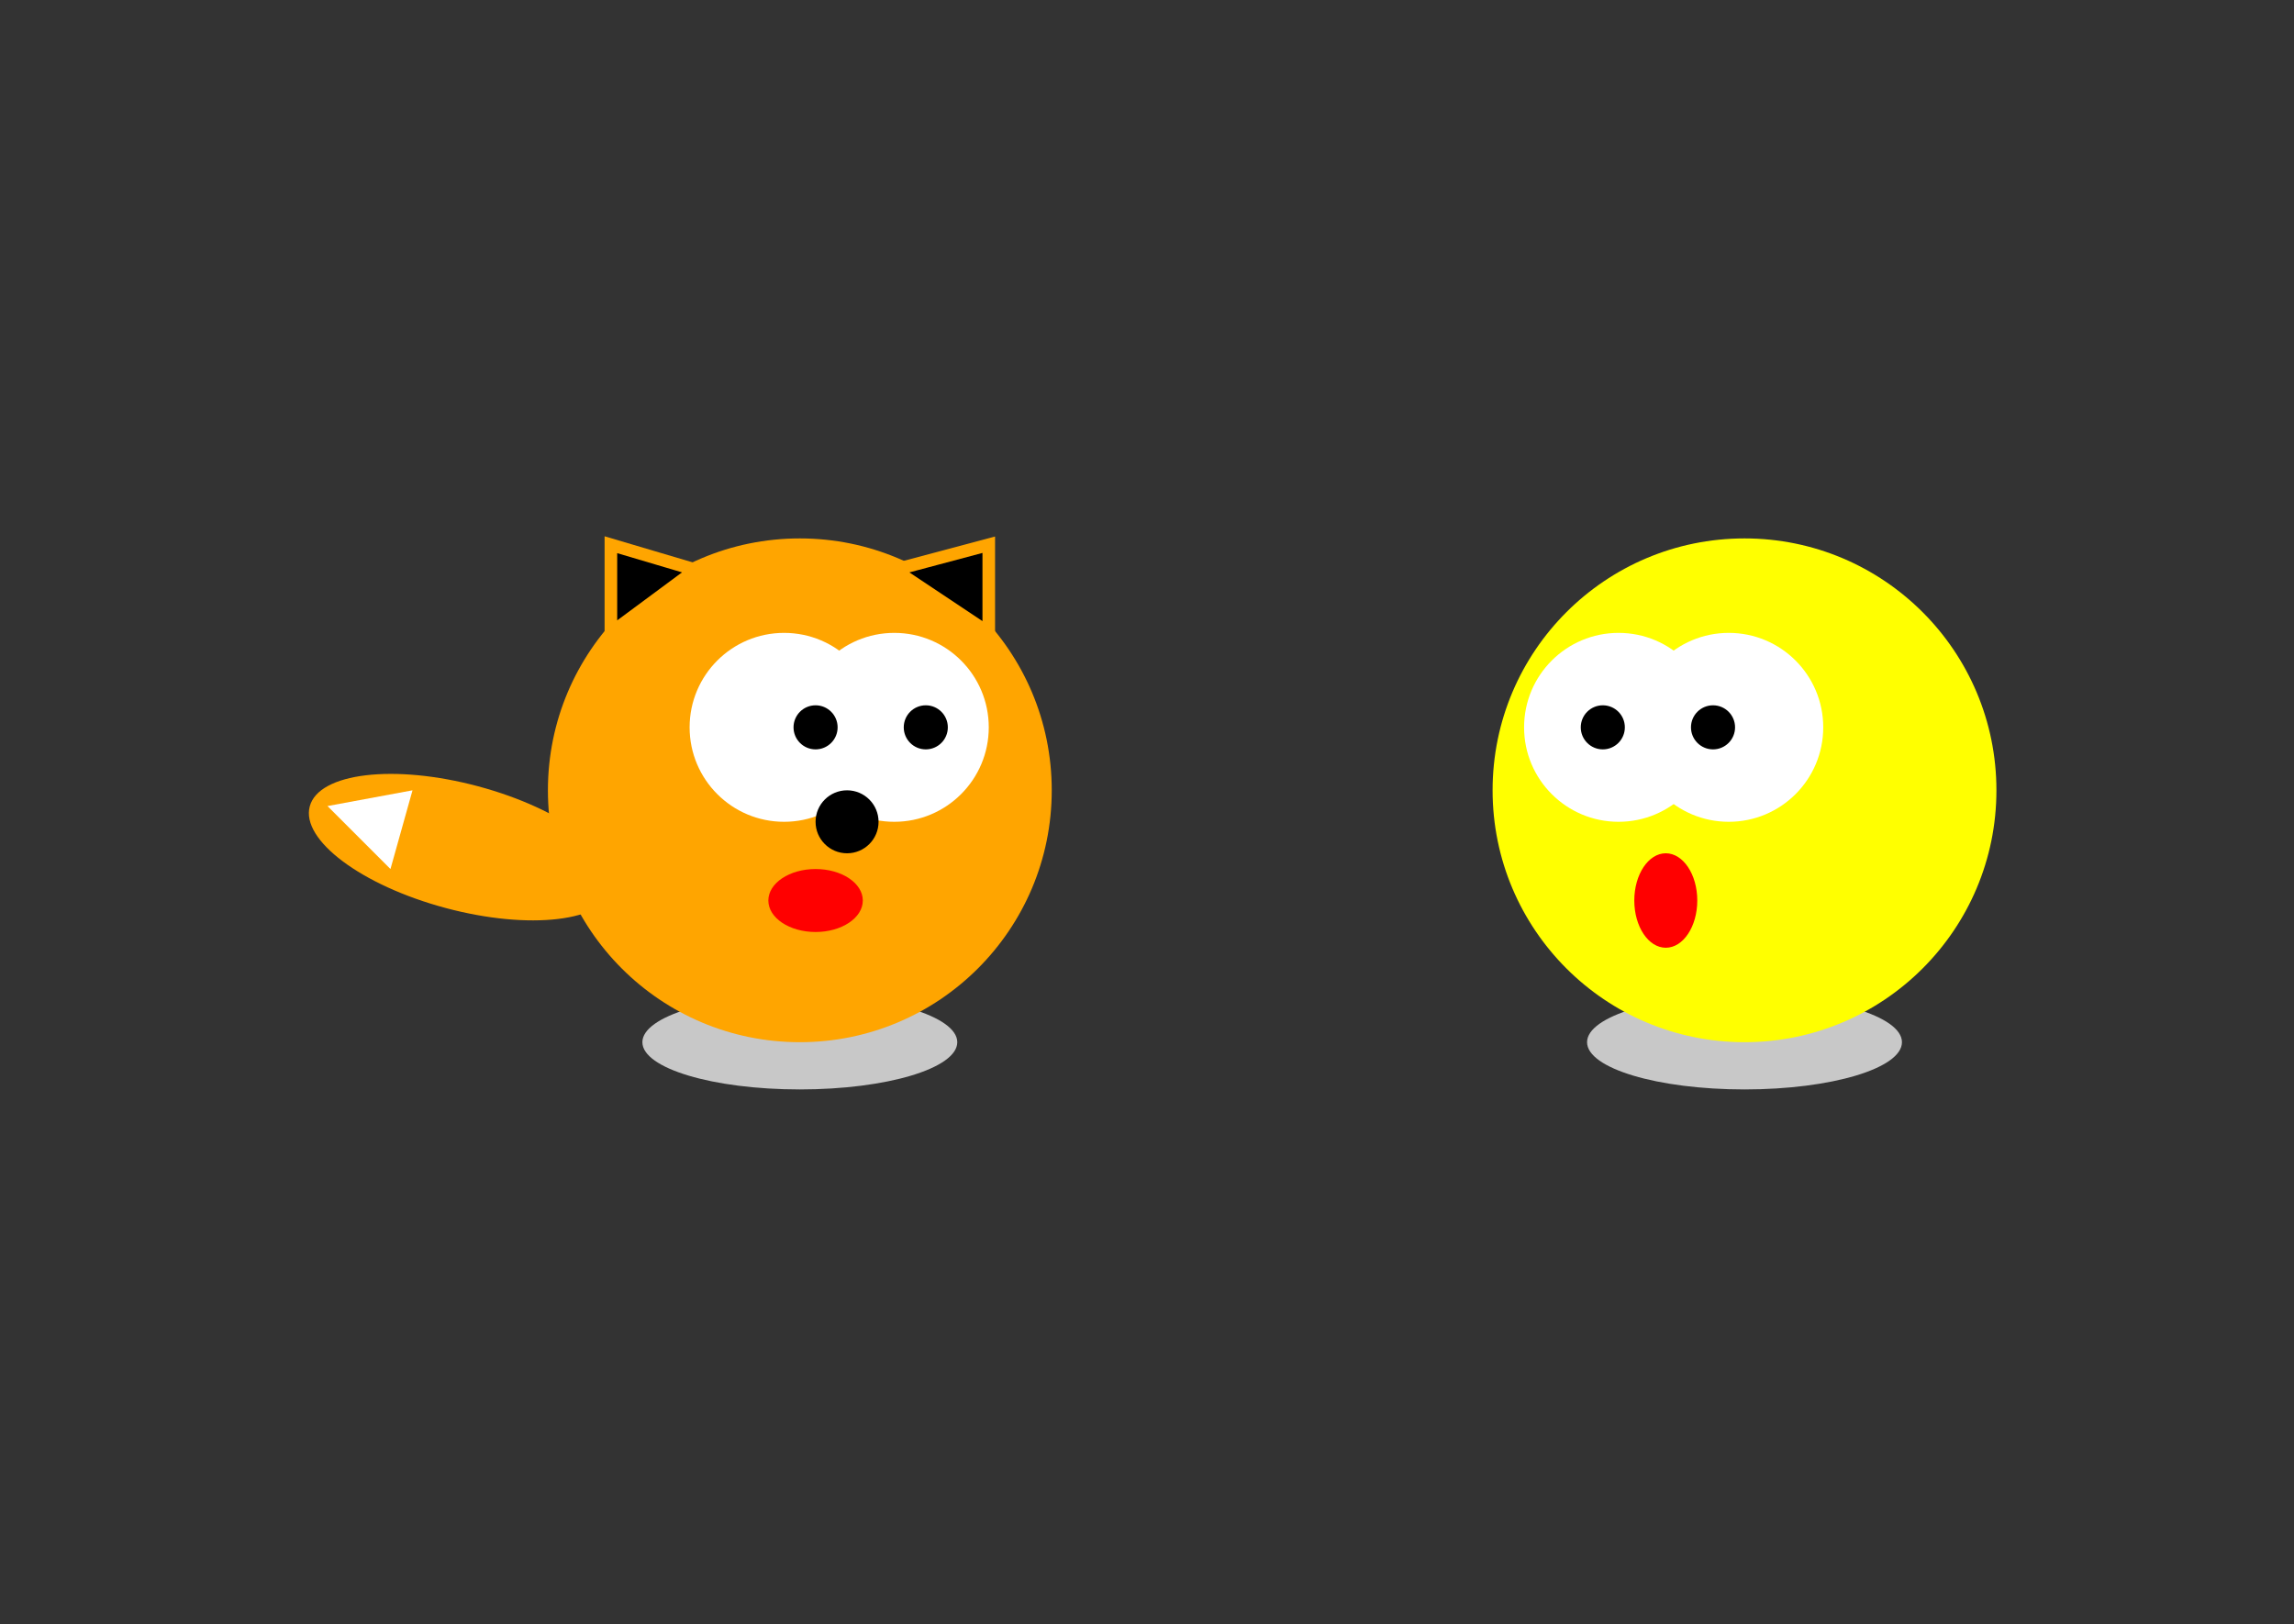 <?xml version="1.0" encoding="utf-8"?>
<!-- Generator: Adobe Illustrator 22.1.0, SVG Export Plug-In . SVG Version: 6.00 Build 0)  -->
<svg version="1.1" id="Слой_1" xmlns="http://www.w3.org/2000/svg" xmlns:xlink="http://www.w3.org/1999/xlink" x="0px" y="0px"
	 viewBox="0 0 728.5 515.9" style="enable-background:new 0 0 728.5 515.9;" xml:space="preserve">
<rect x="0" y="0" width="728.5" height="515.9" fill="#333333" stroke="none"/>
<style type="text/css">
	.st0{fill:#C8C8C8;}
	.st1{fill:#FFA500;}
	.st2{fill:#FFFFFF;}
	.st3{fill:#FF0000;}
	.st4{stroke:#FFA500;stroke-width:4;}
	.st5{fill:#FFFF00;}
</style>
<ellipse class="st0" cx="254" cy="331" rx="50" ry="15"/>
<circle class="st1" cx="254" cy="251" r="80"/>
<circle class="st2" cx="249" cy="231" r="30"/>
<circle class="st2" cx="284" cy="231" r="30"/>
<circle cx="294" cy="231" r="7"/>
<circle cx="259" cy="231" r="7"/>
<circle cx="269" cy="261" r="10"/>
<ellipse transform="matrix(0.259 -0.966 0.966 0.259 -151.156 340.993)" class="st1" cx="146.6" cy="269" rx="20" ry="50"/>
<ellipse class="st3" cx="259" cy="286" rx="15" ry="10"/>
<polygon class="st4" points="194,201 221,181 194,173 "/>
<polygon class="st4" points="284,181 314,201 314,173 "/>
<polygon class="st2" points="104,256 131,251 124,276 "/>
<ellipse class="st0" cx="554" cy="331" rx="50" ry="15"/>
<circle class="st5" cx="554" cy="251" r="80"/>
<circle class="st2" cx="514" cy="231" r="30"/>
<circle class="st2" cx="549" cy="231" r="30"/>
<circle cx="509" cy="231" r="7"/>
<circle cx="544" cy="231" r="7"/>
<ellipse class="st3" cx="529" cy="286" rx="10" ry="15"/>
</svg>
